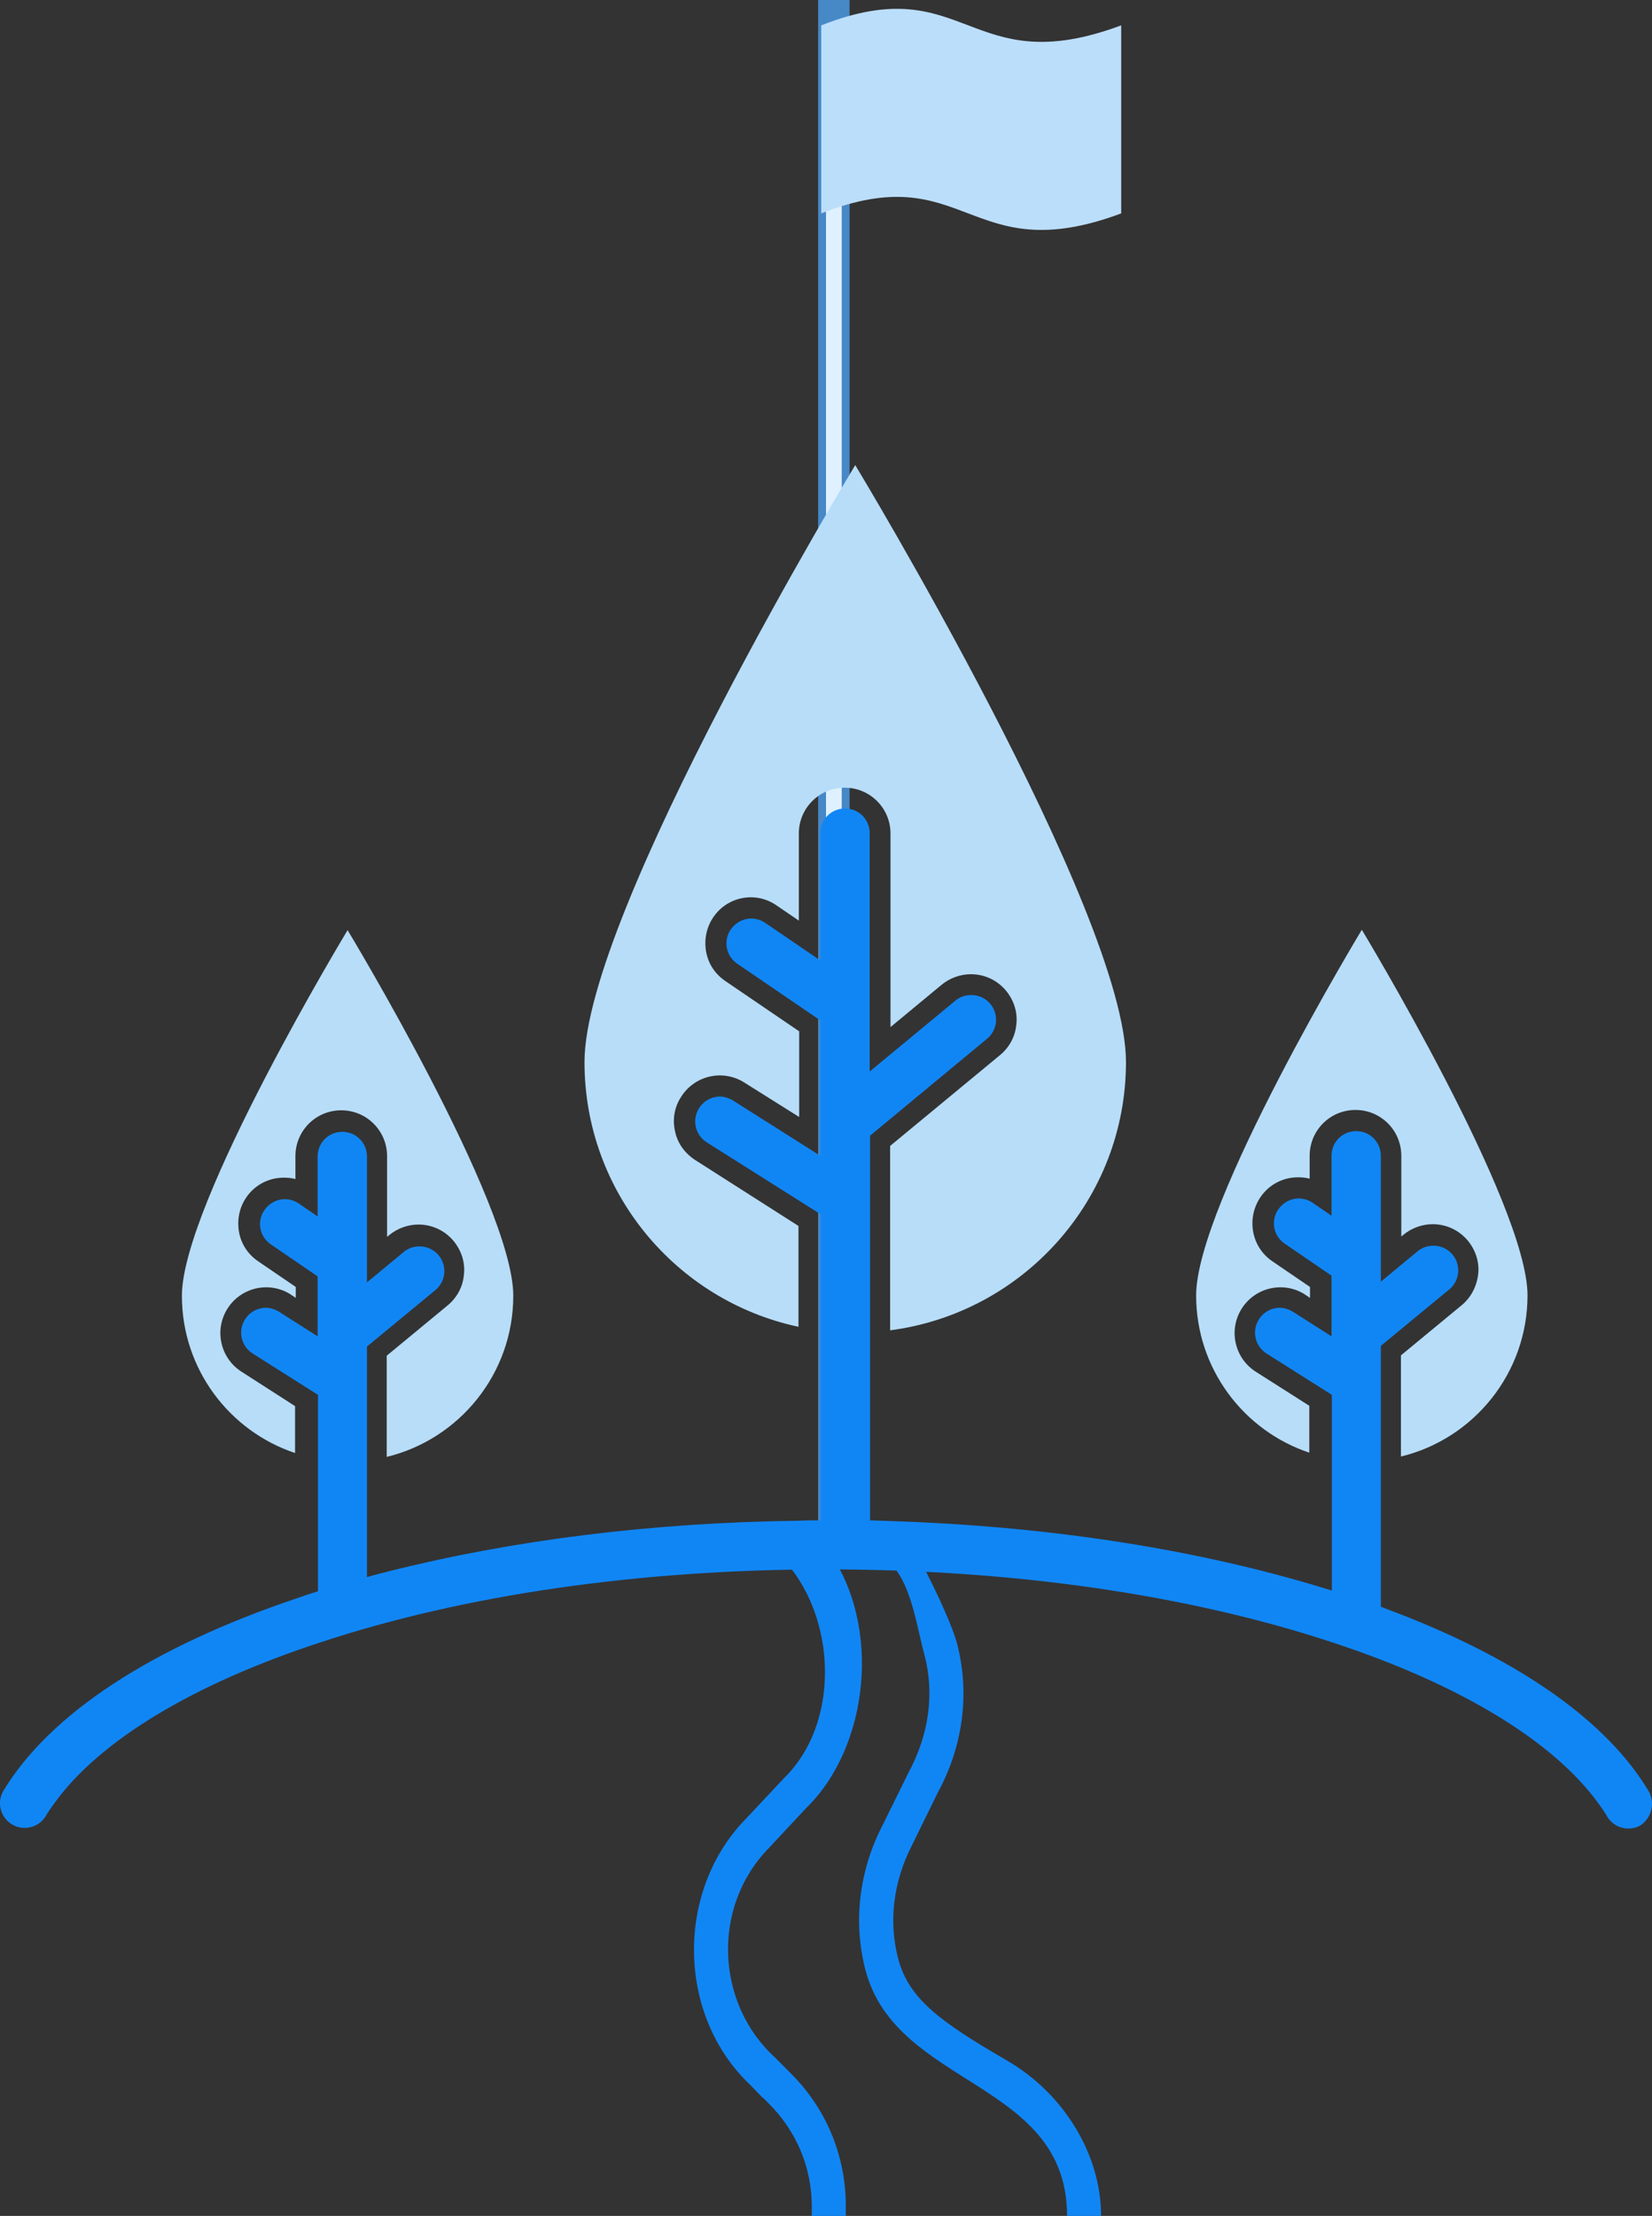 <?xml version="1.0" standalone="no"?><!-- Generator: Gravit.io --><svg xmlns="http://www.w3.org/2000/svg" xmlns:xlink="http://www.w3.org/1999/xlink" style="isolation:isolate" viewBox="-11976.089 2683.814 210.178 281.881" width="210.178" height="281.881"><rect x="-11976.089" y="2683.814" width="210.178" height="281.881" fill="#333333" stroke="none"/><g id="Group"><g id="Group"><path d=" M -11854.34 2892.843 C -11852.673 2899.148 -11853.539 2905.906 -11856.787 2911.86 L -11860.035 2918.492 C -11862.439 2923.14 -11863.067 2928.264 -11861.811 2932.987 C -11860.49 2937.986 -11856.657 2940.9 -11848.018 2945.9 C -11840.72 2950.12 -11836 2957.908 -11836 2965.695 L -11840.331 2965.695 C -11840.331 2948.449 -11861.993 2949.384 -11865.968 2934.469 C -11867.571 2928.365 -11866.813 2921.783 -11863.781 2915.955 L -11860.49 2909.272 C -11857.892 2904.474 -11857.177 2899.199 -11858.476 2894.325 C -11859.84 2889.225 -11860.353 2883.227 -11865.031 2881.067 L -11870.71 2881.067 C -11863.898 2890.598 -11865.496 2905.982 -11873.504 2913.794 L -11878.289 2918.919 C -11885.604 2926.398 -11885.036 2938.75 -11877.401 2945.623 L -11875.561 2947.482 C -11870.992 2951.979 -11868.48 2958.008 -11868.48 2964.439 L -11868.48 2965.695 L -11872.811 2965.695 L -11872.811 2964.439 C -11872.811 2959.515 -11874.781 2954.843 -11878.376 2951.301 L -11879.025 2950.648 L -11879.047 2950.673 L -11880.628 2949.04 C -11889.967 2940.23 -11890.203 2924.391 -11881.191 2915.176 L -11876.362 2910.026 C -11868.751 2902.635 -11869.693 2888.066 -11877.564 2881.067 Q -11878.029 2877.845 -11876.947 2877.946 L -11861.984 2877.946 C -11860.988 2877.845 -11855.295 2889.199 -11854.34 2892.843 Z " fill="rgb(16,134,245)"/><path d=" M -11871.5 2684.314 L -11868.5 2684.314 L -11868.5 2879.695 L -11871.5 2879.695 L -11871.5 2684.314 Z " fill="rgb(223,240,254)"/><path d=" M -11869 2688.969 L -11869 2874.541 L -11871 2874.541 L -11871 2688.969 L -11869 2688.969 Z  M -11868 2683.814 L -11872 2683.814 L -11872 2879.695 L -11868 2879.695 L -11868 2683.814 Z " fill="rgb(71,136,199)"/><path d=" M -11871.607 2687.039 L -11871.607 2710.961 C -11853.086 2703.68 -11852.973 2718.242 -11833.442 2710.961 L -11833.442 2687.039 C -11852.973 2694.32 -11853.086 2679.758 -11871.607 2687.039 Z " fill="rgb(187,222,251)"/><path d=" M -11887.643 2831.377 C -11888.944 2830.525 -11889.886 2829.269 -11890.2 2827.744 C -11890.558 2826.219 -11890.289 2824.65 -11889.437 2823.349 C -11888.618 2822.038 -11887.311 2821.107 -11885.805 2820.762 C -11884.298 2820.417 -11882.716 2820.686 -11881.409 2821.51 L -11874.412 2825.905 L -11874.412 2815.006 L -11883.831 2808.593 C -11885.131 2807.696 -11885.984 2806.395 -11886.253 2804.87 C -11886.522 2803.345 -11886.208 2801.775 -11885.356 2800.52 C -11884.499 2799.232 -11883.16 2798.344 -11881.64 2798.057 C -11880.121 2797.769 -11878.549 2798.108 -11877.282 2798.995 L -11874.457 2800.923 L -11874.457 2789.845 C -11874.457 2786.616 -11871.855 2784.014 -11868.626 2784.014 C -11865.397 2784.014 -11862.795 2786.616 -11862.795 2789.845 L -11862.795 2814.468 L -11856.292 2809.086 C -11855.26 2808.234 -11853.915 2807.741 -11852.569 2807.741 C -11850.82 2807.741 -11849.205 2808.503 -11848.084 2809.849 C -11847.097 2811.06 -11846.604 2812.585 -11846.783 2814.109 C -11846.918 2815.679 -11847.68 2817.07 -11848.891 2818.056 L -11862.84 2829.583 L -11862.84 2853.04 C -11845.931 2850.843 -11832.835 2836.401 -11832.835 2818.909 C -11832.835 2799.892 -11867.281 2742.975 -11867.281 2742.975 C -11867.281 2742.975 -11901.726 2799.892 -11901.726 2818.909 C -11901.726 2835.459 -11890.065 2849.273 -11874.502 2852.592 L -11874.502 2839.764 L -11887.643 2831.377 L -11887.643 2831.377 Z  M -11945.456 2858.243 C -11948.081 2856.493 -11948.837 2852.972 -11947.16 2850.3 C -11945.484 2847.627 -11941.985 2846.774 -11939.267 2848.376 L -11938.46 2848.914 L -11938.46 2847.524 L -11943.259 2844.25 C -11944.559 2843.353 -11945.412 2842.052 -11945.681 2840.527 C -11945.95 2839.002 -11945.636 2837.432 -11944.784 2836.176 C -11943.707 2834.562 -11941.913 2833.62 -11939.985 2833.62 C -11939.491 2833.62 -11938.953 2833.665 -11938.504 2833.799 L -11938.504 2830.884 C -11938.504 2827.655 -11935.903 2825.053 -11932.674 2825.053 C -11929.444 2825.053 -11926.843 2827.655 -11926.843 2830.884 L -11926.843 2841.155 L -11926.574 2840.931 C -11925.542 2840.078 -11924.197 2839.585 -11922.851 2839.585 C -11921.102 2839.585 -11919.487 2840.347 -11918.366 2841.693 C -11917.379 2842.904 -11916.886 2844.429 -11917.066 2845.954 C -11917.2 2847.524 -11917.963 2848.914 -11919.174 2849.901 L -11926.888 2856.27 L -11926.888 2869.142 C -11917.649 2866.899 -11910.786 2858.557 -11910.786 2848.645 C -11910.786 2836.984 -11931.866 2802.134 -11931.866 2802.134 C -11931.866 2802.134 -11952.947 2836.984 -11952.947 2848.645 C -11952.947 2857.974 -11946.892 2865.868 -11938.549 2868.649 L -11938.549 2862.683 L -11945.456 2858.243 L -11945.456 2858.243 Z  M -11816.419 2858.243 C -11819.044 2856.493 -11819.799 2852.972 -11818.123 2850.3 C -11816.447 2847.627 -11812.948 2846.774 -11810.23 2848.376 L -11809.422 2848.914 L -11809.422 2847.524 L -11814.221 2844.25 C -11816.868 2842.456 -11817.54 2838.823 -11815.746 2836.131 C -11814.67 2834.517 -11812.876 2833.575 -11810.947 2833.575 C -11810.454 2833.575 -11809.916 2833.62 -11809.467 2833.754 L -11809.467 2830.839 C -11809.467 2827.61 -11806.866 2825.008 -11803.636 2825.008 C -11800.407 2825.008 -11797.806 2827.61 -11797.806 2830.839 L -11797.806 2841.11 L -11797.537 2840.886 C -11796.505 2840.034 -11795.16 2839.54 -11793.814 2839.54 C -11792.065 2839.54 -11790.45 2840.303 -11789.329 2841.648 C -11788.342 2842.859 -11787.849 2844.384 -11788.028 2845.909 C -11788.208 2847.434 -11788.925 2848.869 -11790.136 2849.856 L -11797.851 2856.225 L -11797.851 2869.097 C -11788.611 2866.855 -11781.749 2858.512 -11781.749 2848.6 C -11781.749 2836.939 -11802.829 2802.089 -11802.829 2802.089 C -11802.829 2802.089 -11823.909 2836.939 -11823.909 2848.6 C -11823.909 2857.929 -11817.854 2865.823 -11809.512 2868.604 L -11809.512 2862.639 L -11816.419 2858.243 L -11816.419 2858.243 Z " fill="rgb(183,221,249)"/><path d=" M -11766.365 2911.616 C -11771.613 2902.87 -11782.377 2895.246 -11797.716 2889.235 C -11798.613 2888.877 -11799.51 2888.563 -11800.407 2888.204 L -11800.407 2855.014 L -11791.706 2847.838 C -11790.681 2846.992 -11790.299 2845.593 -11790.752 2844.345 C -11791.206 2843.096 -11792.396 2842.267 -11793.724 2842.276 C -11794.442 2842.276 -11795.16 2842.5 -11795.743 2842.994 L -11800.407 2846.851 L -11800.407 2830.839 C -11800.407 2829.09 -11801.798 2827.699 -11803.547 2827.699 C -11805.296 2827.699 -11806.686 2829.09 -11806.686 2830.839 L -11806.686 2838.464 L -11809.108 2836.804 C -11809.647 2836.445 -11810.274 2836.266 -11810.858 2836.266 C -11811.844 2836.266 -11812.831 2836.759 -11813.459 2837.656 C -11813.933 2838.339 -11814.115 2839.183 -11813.963 2840 C -11813.811 2840.817 -11813.339 2841.54 -11812.652 2842.007 L -11806.686 2846.088 L -11806.686 2853.803 L -11811.62 2850.663 C -11812.158 2850.349 -11812.741 2850.17 -11813.28 2850.17 C -11814.357 2850.176 -11815.356 2850.735 -11815.926 2851.65 C -11816.376 2852.357 -11816.525 2853.214 -11816.339 2854.031 C -11816.154 2854.848 -11815.65 2855.557 -11814.939 2856.001 L -11806.642 2861.248 L -11806.642 2886.141 L -11809.333 2885.333 C -11825.165 2880.669 -11843.42 2877.933 -11862.706 2877.305 C -11863.603 2877.26 -11864.5 2877.26 -11865.397 2877.215 L -11865.397 2828.282 L -11850.506 2815.948 C -11849.481 2815.103 -11849.099 2813.704 -11849.553 2812.455 C -11850.006 2811.206 -11851.196 2810.378 -11852.524 2810.387 C -11853.242 2810.387 -11853.96 2810.611 -11854.543 2811.104 L -11865.442 2820.12 L -11865.442 2789.8 C -11865.442 2788.051 -11866.832 2786.66 -11868.581 2786.66 C -11870.33 2786.66 -11871.721 2788.051 -11871.721 2789.8 L -11871.721 2805.991 L -11878.762 2801.192 C -11879.301 2800.833 -11879.929 2800.654 -11880.512 2800.654 C -11881.498 2800.654 -11882.485 2801.147 -11883.113 2802.044 C -11883.587 2802.727 -11883.769 2803.571 -11883.617 2804.388 C -11883.465 2805.205 -11882.993 2805.928 -11882.306 2806.395 L -11871.721 2813.616 L -11871.721 2830.839 L -11882.844 2823.797 C -11883.382 2823.483 -11883.965 2823.304 -11884.503 2823.304 C -11885.581 2823.311 -11886.58 2823.869 -11887.15 2824.784 C -11887.6 2825.491 -11887.749 2826.348 -11887.563 2827.165 C -11887.378 2827.982 -11886.874 2828.691 -11886.163 2829.135 L -11871.676 2838.284 L -11871.676 2877.215 C -11872.573 2877.215 -11873.47 2877.215 -11874.367 2877.26 C -11893.115 2877.484 -11910.921 2879.727 -11926.709 2883.719 C -11927.606 2883.943 -11928.503 2884.167 -11929.4 2884.436 L -11929.4 2855.104 L -11920.698 2847.927 C -11919.674 2847.082 -11919.292 2845.683 -11919.745 2844.434 C -11920.198 2843.185 -11921.388 2842.357 -11922.717 2842.366 C -11923.434 2842.366 -11924.152 2842.59 -11924.735 2843.083 L -11929.4 2846.941 L -11929.4 2830.929 C -11929.4 2829.18 -11930.79 2827.789 -11932.539 2827.789 C -11934.288 2827.789 -11935.679 2829.18 -11935.679 2830.929 L -11935.679 2838.553 L -11938.101 2836.894 C -11938.639 2836.535 -11939.267 2836.356 -11939.85 2836.356 C -11940.837 2836.356 -11941.823 2836.849 -11942.451 2837.746 C -11942.926 2838.429 -11943.107 2839.273 -11942.955 2840.09 C -11942.804 2840.907 -11942.332 2841.63 -11941.644 2842.097 L -11935.679 2846.178 L -11935.679 2853.803 L -11940.612 2850.663 C -11941.151 2850.349 -11941.734 2850.17 -11942.272 2850.17 C -11943.35 2850.176 -11944.349 2850.735 -11944.918 2851.65 C -11945.368 2852.357 -11945.517 2853.214 -11945.332 2854.031 C -11945.147 2854.848 -11944.642 2855.557 -11943.931 2856.001 L -11935.634 2861.248 L -11935.634 2886.23 C -11936.127 2886.41 -11936.666 2886.544 -11937.159 2886.724 C -11937.563 2886.858 -11937.921 2886.993 -11938.325 2887.127 C -11956.849 2893.362 -11969.766 2901.839 -11975.686 2911.661 C -11976.518 2913.142 -11976.021 2915.017 -11974.564 2915.891 C -11973.107 2916.765 -11971.219 2916.322 -11970.304 2914.89 C -11969.99 2914.352 -11969.631 2913.814 -11969.228 2913.276 C -11963.531 2905.292 -11951.556 2898.026 -11935.185 2892.689 C -11916.796 2886.634 -11894.55 2883.45 -11870.958 2883.45 C -11847.367 2883.45 -11825.12 2886.634 -11806.731 2892.689 C -11790.405 2898.026 -11778.43 2905.292 -11772.689 2913.276 C -11772.285 2913.814 -11771.927 2914.352 -11771.613 2914.89 C -11771.03 2915.877 -11769.998 2916.415 -11768.922 2916.415 C -11768.383 2916.415 -11767.8 2916.281 -11767.307 2915.967 C -11765.961 2915.025 -11765.468 2913.096 -11766.365 2911.616 L -11766.365 2911.616 Z " fill="rgb(16,134,245)"/></g></g></svg>